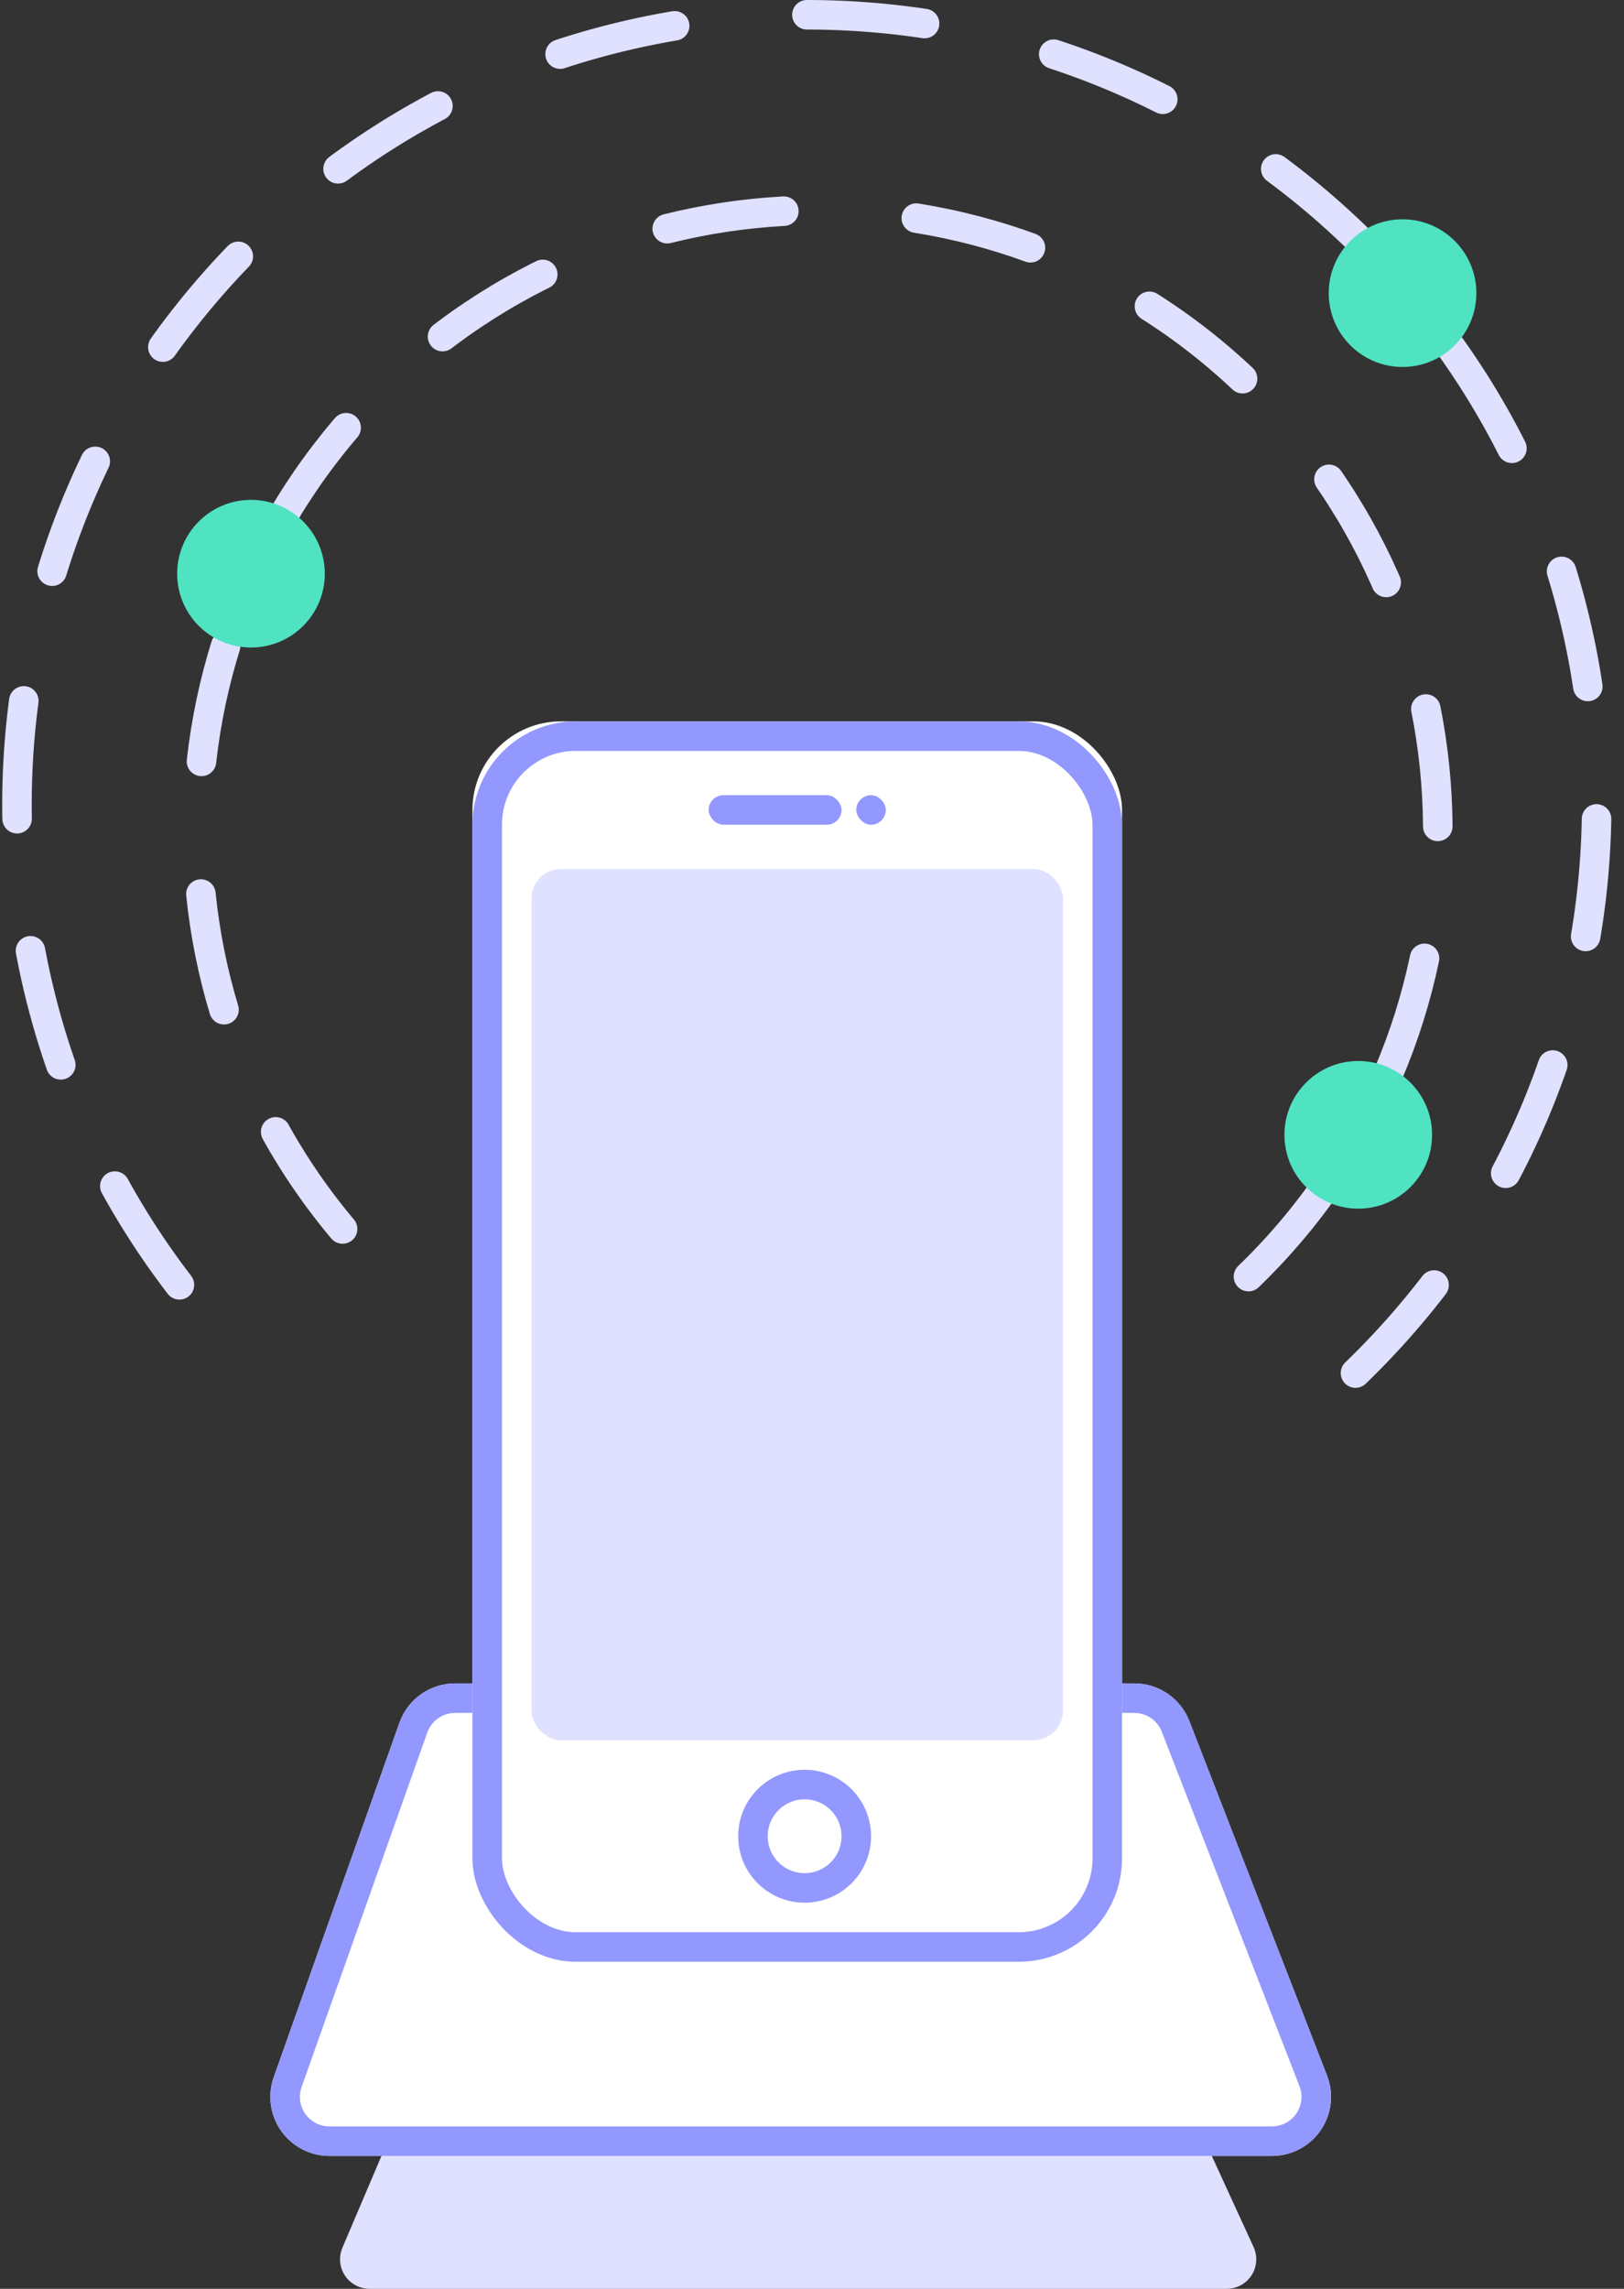 <?xml version="1.0" encoding="UTF-8"?>
<svg width="110px" height="155px" viewBox="0 0 110 155" version="1.1" xmlns="http://www.w3.org/2000/svg" xmlns:xlink="http://www.w3.org/1999/xlink">
    <rect x="0" y="0" width="110" height="155" fill="#333333" stroke="none"/>
    <!-- Generator: Sketch 47 (45396) - http://www.bohemiancoding.com/sketch -->
    <title>illustration-1</title>
    <desc>Created with Sketch.</desc>
    <defs>
        <path d="M51.825,136 L97.831,136 L97.831,136 C99.481,136 100.962,137.013 101.56,138.552 L110.883,162.552 L110.883,162.552 C111.683,164.611 110.662,166.929 108.603,167.729 C108.141,167.908 107.65,168 107.155,168 L43.314,168 L43.314,168 C41.104,168 39.314,166.209 39.314,164 C39.314,163.544 39.391,163.092 39.544,162.663 L48.056,138.663 L48.056,138.663 C48.622,137.067 50.132,136 51.825,136 Z" id="path-1"></path>
        <rect id="path-2" x="53" y="70.851" width="44" height="84" rx="6"></rect>
    </defs>
    <g id="Page-1" stroke="none" stroke-width="1" fill="none" fill-rule="evenodd">
        <g id="troveskin---web@2x" transform="translate(-204, -1031)">
            <g id="illustration-1" transform="translate(159, 1009)">
                <rect id="Rectangle" x="0" y="0" width="200" height="200"></rect>
                <g id="Group-11" transform="translate(24, 0)">
                    <path d="M55.397,151 L93.995,151 L93.995,151 C94.776,151 95.486,151.455 95.812,152.166 L105.909,174.166 L105.909,174.166 C106.37,175.17 105.93,176.357 104.926,176.818 C104.664,176.938 104.38,177 104.092,177 L46.032,177 L46.032,177 C44.928,177 44.032,176.105 44.032,175 C44.032,174.731 44.087,174.464 44.192,174.217 L53.557,152.217 L53.557,152.217 C53.871,151.479 54.596,151 55.397,151 Z" id="Rectangle-8-Copy-2" fill="#DFE1FF"></path>
                    <g id="Rectangle-8-Copy">
                        <use fill="#FFFFFF" fill-rule="evenodd" xlink:href="#path-1"></use>
                        <path stroke="#9298FD" stroke-width="2" d="M51.825,137 C50.555,137 49.423,137.8 48.998,138.997 L40.486,162.997 C40.372,163.319 40.314,163.658 40.314,164 C40.314,165.657 41.657,167 43.314,167 L107.155,167 C107.526,167 107.895,166.931 108.241,166.796 C109.786,166.196 110.551,164.458 109.951,162.914 L100.627,138.914 C100.179,137.76 99.069,137 97.831,137 L51.825,137 Z"></path>
                    </g>
                    <g id="Rectangle-8">
                        <use fill="#FFFFFF" fill-rule="evenodd" xlink:href="#path-2"></use>
                        <rect stroke="#9298FD" stroke-width="2" x="54" y="71.851" width="42" height="82" rx="6"></rect>
                    </g>
                    <path d="M76.388,120.239 C99.584,120.239 118.388,101.435 118.388,78.239 C118.388,55.043 99.584,36.239 76.388,36.239 C53.192,36.239 34.388,55.043 34.388,78.239" id="Oval-3-Copy" stroke="#DFE1FF" stroke-width="2" stroke-linecap="round" stroke-dasharray="8,9" transform="translate(76.388, 78.239) rotate(-44) translate(-76.388, -78.239) "></path>
                    <path d="M75.649,130 C105.196,130 129.149,106.047 129.149,76.5 C129.149,46.953 105.196,23 75.649,23 C46.102,23 22.149,46.953 22.149,76.5" id="Oval-3-Copy-2" stroke="#DFE1FF" stroke-width="2" stroke-linecap="round" stroke-dasharray="8,9" transform="translate(75.649, 76.5) rotate(-44) translate(-75.649, -76.5) "></path>
                    <rect id="Rectangle-9" fill="#DFE1FF" x="57" y="80.851" width="36" height="59" rx="2"></rect>
                    <circle id="Oval-3" stroke="#9298FD" stroke-width="2" cx="75.5" cy="146.351" r="3.5"></circle>
                    <g id="Group-10" transform="translate(69, 75.851)" fill="#9298FD">
                        <rect id="Rectangle-10" x="0" y="0" width="9" height="2" rx="1"></rect>
                        <rect id="Rectangle-10-Copy" x="10" y="0" width="2" height="2" rx="1"></rect>
                    </g>
                    <circle id="Oval-5" fill="#50E3C2" cx="116" cy="41.851" r="5"></circle>
                    <circle id="Oval-5-Copy" fill="#50E3C2" cx="38" cy="60.851" r="5"></circle>
                    <circle id="Oval-5-Copy-2" fill="#50E3C2" cx="113" cy="98.851" r="5"></circle>
                </g>
            </g>
        </g>
    </g>
</svg>